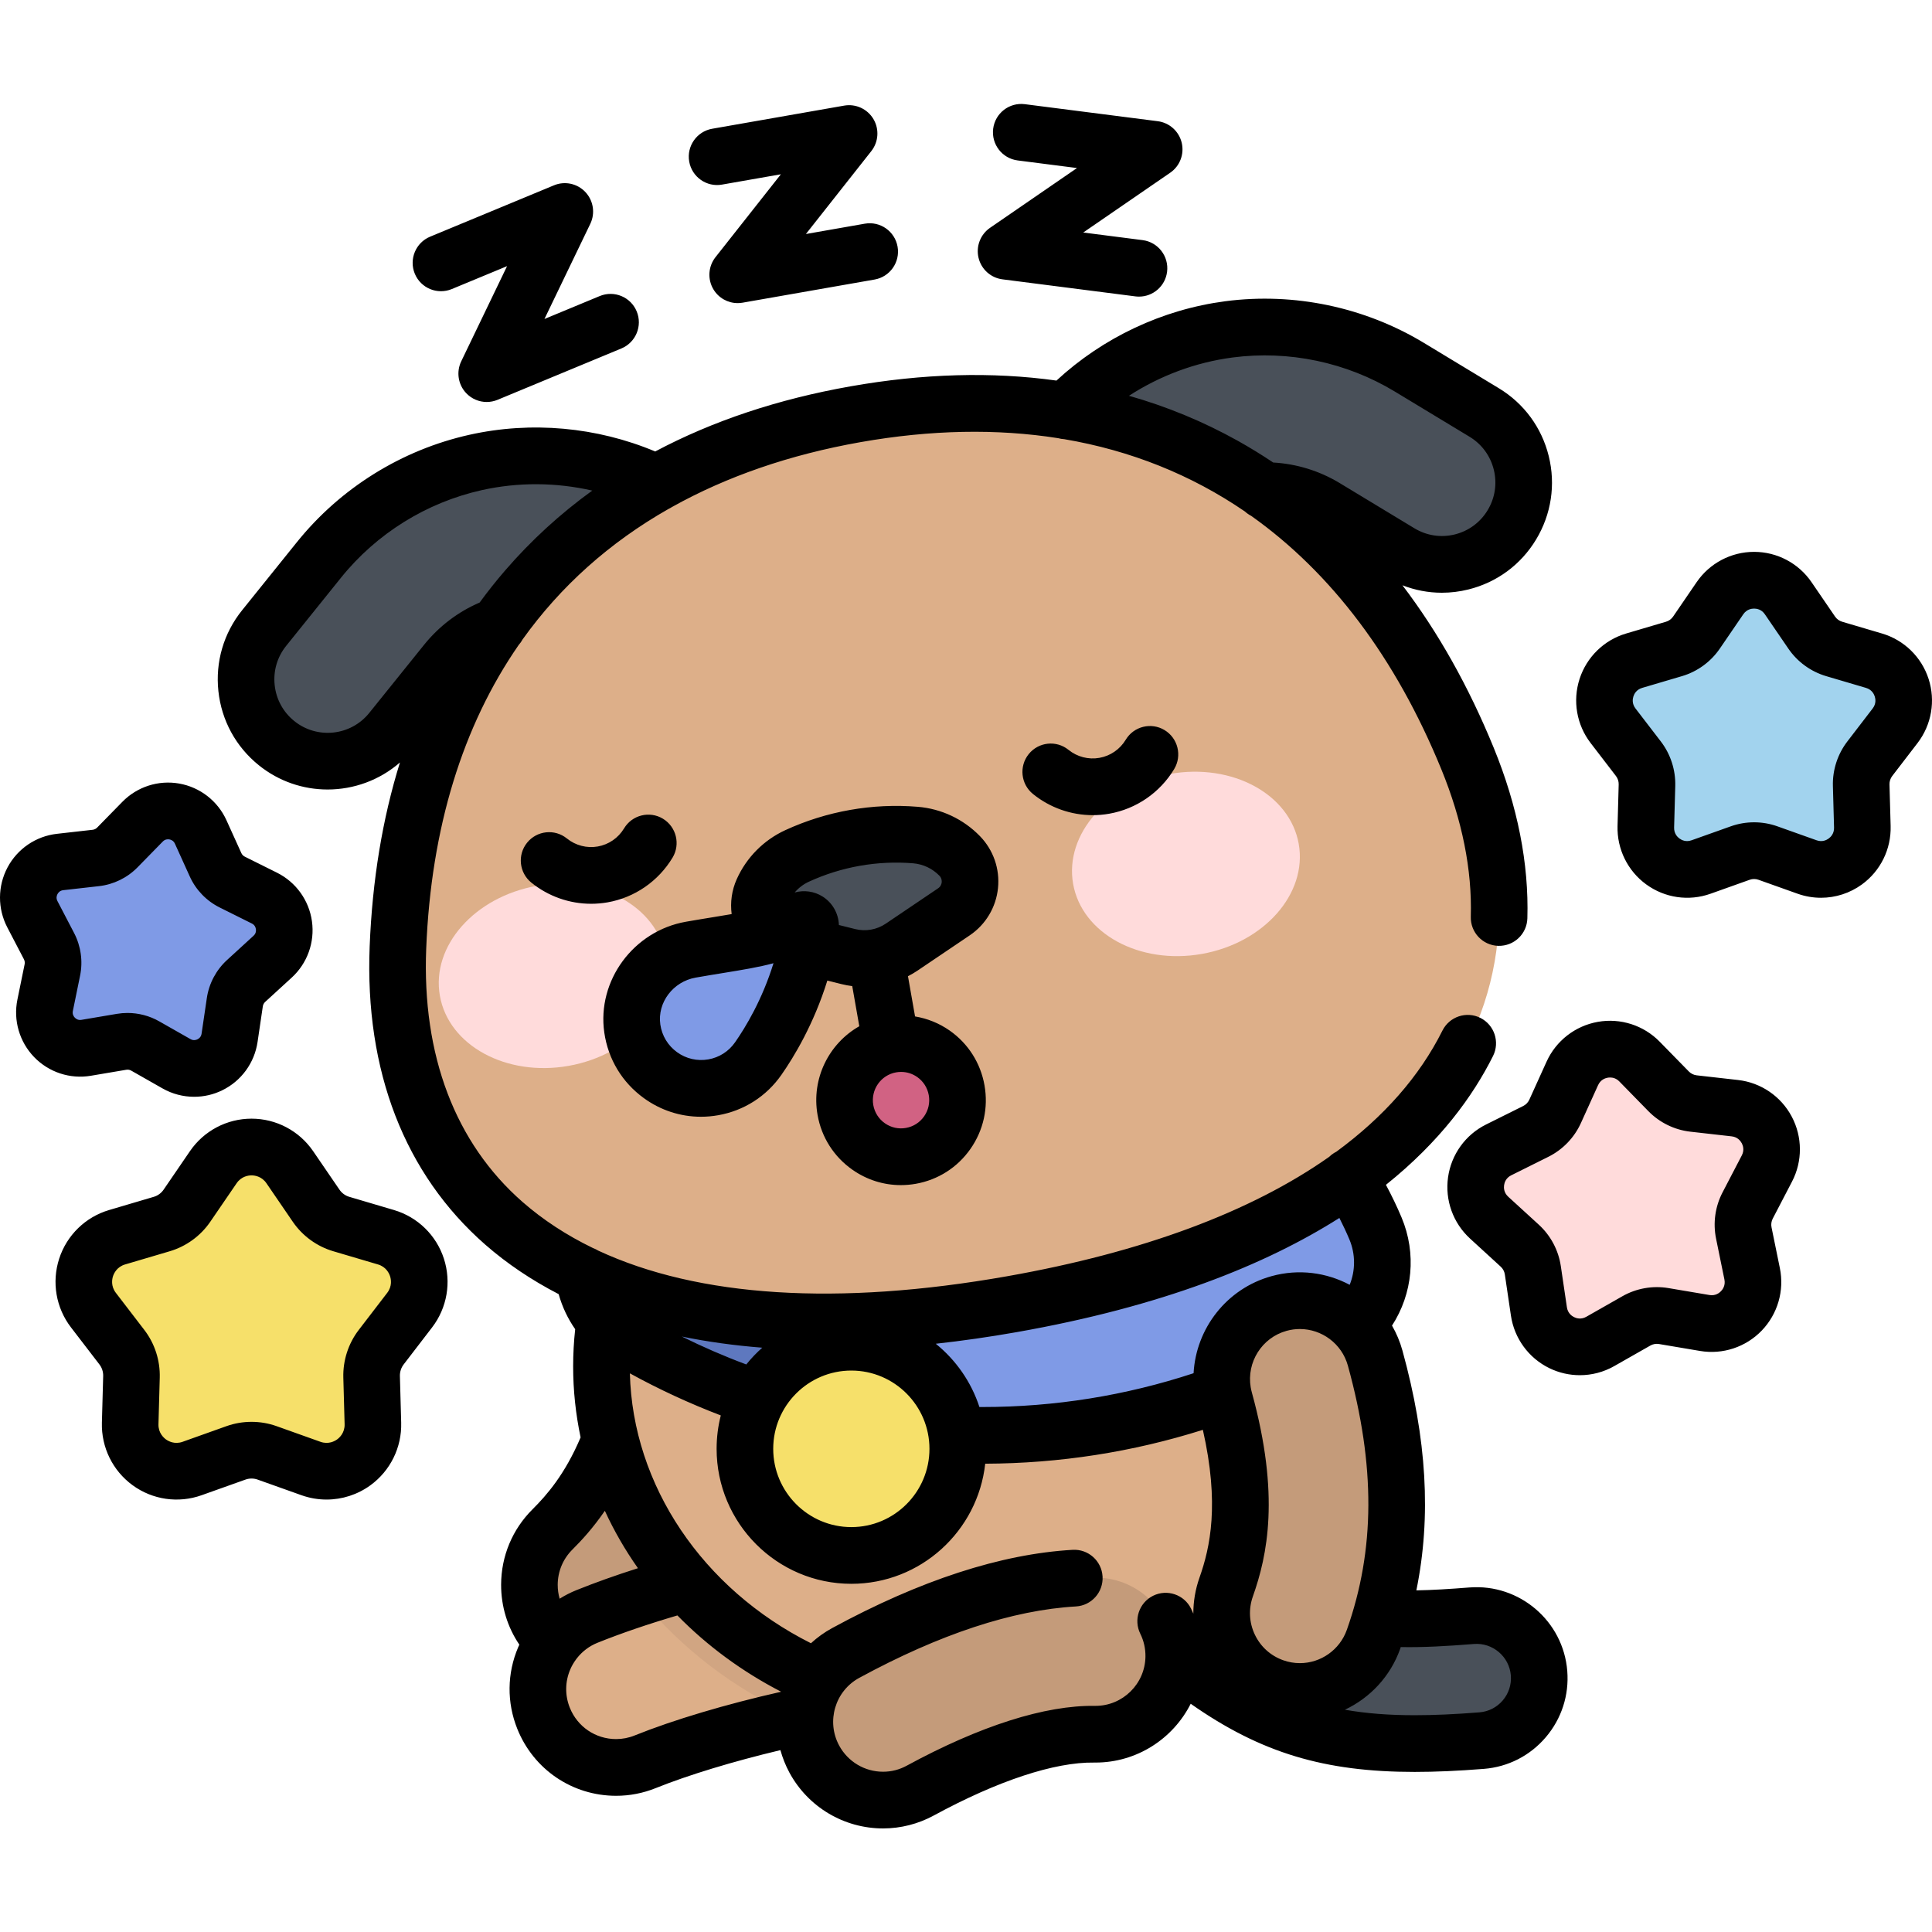 <svg width="170" height="170" viewBox="0 0 170 170" fill="none" xmlns="http://www.w3.org/2000/svg">
<g clip-path="url(#clip0_223_13892)">
<path d="M53.46 146.354C51.691 146.354 49.925 145.675 48.58 144.318C45.904 141.619 45.919 137.255 48.615 134.576C51.056 132.147 54.056 128.259 55.603 119.669C56.276 115.924 59.853 113.435 63.59 114.112C67.328 114.788 69.812 118.371 69.136 122.116C67.421 131.643 63.979 138.708 58.305 144.354C56.964 145.688 55.211 146.354 53.46 146.354Z" fill="#C49B7A"/>
<path d="M124.475 153.42C114.41 153.42 108.509 150.603 99.601 142.48C97.354 140.431 97.191 136.945 99.235 134.694C101.28 132.442 104.759 132.278 107.007 134.328C115.824 142.368 119.142 142.993 129.505 142.17C132.532 141.936 135.183 144.195 135.423 147.229C135.663 150.264 133.402 152.919 130.374 153.159C128.244 153.328 126.291 153.42 124.475 153.42Z" fill="#495059"/>
<path d="M54.212 155.521C51.486 155.521 48.907 153.887 47.828 151.199C46.413 147.668 48.121 143.655 51.647 142.236C60.227 138.783 72.683 136.162 78.933 135.881C82.721 135.711 85.941 138.653 86.113 142.454C86.282 146.255 83.345 149.475 79.551 149.647C74.647 149.867 63.629 152.264 56.773 155.023C55.933 155.361 55.066 155.521 54.212 155.521Z" fill="#DDAF89"/>
<path d="M78.935 135.879C73.743 136.113 64.271 137.962 56.294 140.56C59.887 145.021 64.63 148.661 70.119 151.108C73.878 150.288 77.338 149.745 79.551 149.645C83.345 149.475 86.282 146.254 86.113 142.453C85.943 138.652 82.721 135.71 78.935 135.879Z" fill="#D1A582"/>
<path d="M119.969 120.233C119.969 103.457 104.96 89.857 86.446 89.857C67.932 89.857 52.923 103.457 52.923 120.233C52.923 137.008 67.932 150.608 86.446 150.608C104.96 150.608 119.969 137.008 119.969 120.233Z" fill="#DDAF89"/>
<path d="M116.722 100.73C108.507 107.561 97.956 111.667 86.446 111.667C74.936 111.667 64.385 107.561 56.169 100.73C54.421 102.997 52.965 105.465 51.861 108.091C50.356 111.67 51.744 115.819 55.086 117.784C64.289 123.197 75.005 126.301 86.446 126.301C97.887 126.301 108.603 123.197 117.805 117.784C121.148 115.819 122.535 111.67 121.031 108.091C119.926 105.465 118.469 102.997 116.722 100.73Z" fill="#7F9AE6"/>
<path d="M114.377 148.838C113.613 148.838 112.837 148.709 112.077 148.439C108.498 147.167 106.626 143.228 107.896 139.643C109.046 136.394 110.068 131.587 107.748 123.173C106.737 119.506 108.884 115.712 112.546 114.698C116.207 113.684 119.993 115.836 121.005 119.504C123.578 128.836 123.531 136.698 120.857 144.249C119.857 147.073 117.206 148.838 114.377 148.838Z" fill="#C49B7A"/>
<path d="M71.178 109.151C65.647 107.267 60.571 104.39 56.169 100.73C54.422 102.997 52.965 105.465 51.861 108.091C50.356 111.67 51.744 115.819 55.086 117.784C59.871 120.599 65.068 122.782 70.561 124.236C68.545 120.185 69.116 114.101 71.178 109.151Z" fill="#5E78BF"/>
<path d="M65.871 60.955C64.429 61.21 62.897 61.027 61.479 60.335L51.658 55.536C47.357 53.435 42.256 54.574 39.253 58.307L34.43 64.3C31.939 67.396 27.415 67.882 24.327 65.387C21.238 62.892 20.753 58.359 23.243 55.263L28.065 49.27C31.544 44.947 36.438 41.903 41.846 40.695C47.255 39.488 52.976 40.163 57.956 42.595L67.778 47.393C71.344 49.136 72.826 53.446 71.086 57.02C70.038 59.173 68.059 60.569 65.871 60.955Z" fill="#495059"/>
<path d="M92.483 56.253C90.295 56.639 87.959 56.008 86.238 54.342C83.384 51.58 83.305 47.023 86.061 44.163L93.653 36.289C97.502 32.295 102.65 29.701 108.143 28.981C113.637 28.263 119.276 29.448 124.02 32.317L130.597 36.298C133.996 38.352 135.086 42.777 133.034 46.181C130.984 49.584 126.568 50.677 123.171 48.623L116.592 44.643C112.496 42.165 107.313 42.842 103.989 46.291L96.397 54.165C95.303 55.301 93.925 55.999 92.483 56.253Z" fill="#495059"/>
<path d="M89.059 114.754C124.979 108.409 138.267 89.063 129.128 66.74C119.308 42.752 99.805 32.117 75.278 36.451C50.752 40.784 36.054 57.461 35.016 83.367C34.048 107.474 53.138 121.101 89.059 114.754Z" fill="#DDAF89"/>
<path d="M84.276 127.486C84.276 132.667 80.083 136.868 74.911 136.868C69.74 136.868 65.547 132.667 65.547 127.486C65.547 122.304 69.74 118.104 74.911 118.104C80.083 118.104 84.276 122.304 84.276 127.486Z" fill="#F6E06A"/>
<path d="M58.561 84.114C57.791 79.74 52.723 76.978 47.239 77.946C41.757 78.915 37.936 83.246 38.706 87.62C39.475 91.996 44.544 94.757 50.027 93.788C55.509 92.82 59.33 88.488 58.561 84.114Z" fill="#FFDBDB"/>
<path d="M94.425 77.772C95.195 82.146 100.264 84.907 105.746 83.939C111.229 82.97 115.049 78.638 114.279 74.264C113.51 69.89 108.442 67.129 102.959 68.097C97.477 69.065 93.656 73.396 94.425 77.772Z" fill="#FFDBDB"/>
<path d="M80.547 73.477C76.976 73.184 73.39 73.819 70.134 75.317C68.787 75.937 67.709 77.026 67.099 78.381C66.278 80.212 67.311 82.342 69.255 82.827L74.648 84.172C76.255 84.572 77.956 84.272 79.329 83.345L83.939 80.233C85.6 79.112 85.843 76.757 84.446 75.317C83.411 74.251 82.027 73.597 80.547 73.477Z" fill="#495059"/>
<path d="M84.254 96.804C84.254 99.553 82.028 101.782 79.283 101.782C76.539 101.782 74.314 99.553 74.314 96.804C74.314 94.054 76.539 91.825 79.283 91.825C82.028 91.825 84.254 94.054 84.254 96.804Z" fill="#D16283"/>
<path d="M77.703 158.394C75.261 158.394 72.898 157.088 71.651 154.786C69.841 151.441 71.079 147.259 74.419 145.445C82.674 140.961 90.104 138.731 96.499 138.819C100.296 138.871 103.333 141.998 103.281 145.803C103.229 149.608 100.113 152.643 96.311 152.597C92.364 152.539 87.05 154.259 80.976 157.558C79.933 158.125 78.81 158.394 77.703 158.394Z" fill="#C49B7A"/>
<path d="M70.404 81.015C68.109 82.577 65.671 82.707 60.786 83.564C57.505 84.139 55.163 87.199 55.639 90.502C56.134 93.948 59.369 96.274 62.763 95.673C64.429 95.38 65.818 94.438 66.716 93.151C68.394 90.751 70.571 86.673 71.329 81.597C71.407 81.078 70.837 80.72 70.404 81.015Z" fill="#7F9AE6"/>
<path d="M10.7 91.67L7.581 92.198C5.399 92.567 3.529 90.625 3.972 88.454L4.607 85.348C4.752 84.637 4.648 83.898 4.314 83.254L2.849 80.445C1.825 78.48 3.089 76.097 5.288 75.848L8.432 75.495C9.151 75.413 9.822 75.086 10.328 74.567L12.543 72.303C14.092 70.72 16.744 71.19 17.659 73.208L18.967 76.094C19.267 76.754 19.785 77.292 20.433 77.615L23.267 79.026C25.249 80.012 25.624 82.684 23.989 84.18L21.655 86.319C21.119 86.809 20.77 87.468 20.664 88.185L20.201 91.321C19.877 93.513 17.455 94.697 15.531 93.603L12.779 92.038C12.149 91.679 11.415 91.549 10.7 91.67Z" fill="#7F9AE6"/>
<path d="M20.767 127.841L16.903 129.218C14.201 130.18 11.376 128.124 11.455 125.252L11.568 121.146C11.594 120.205 11.296 119.285 10.724 118.54L8.223 115.283C6.475 113.007 7.553 109.68 10.303 108.868L14.237 107.706C15.137 107.439 15.918 106.871 16.449 106.096L18.768 102.706C20.388 100.336 23.88 100.336 25.501 102.706L27.819 106.096C28.349 106.871 29.131 107.439 30.031 107.706L33.965 108.868C36.715 109.68 37.794 113.007 36.046 115.283L33.545 118.54C32.972 119.285 32.673 120.205 32.699 121.146L32.812 125.253C32.891 128.125 30.066 130.181 27.365 129.218L23.501 127.842C22.616 127.526 21.651 127.526 20.767 127.841Z" fill="#F6E06A"/>
<path d="M153.126 75.063L149.678 76.291C147.268 77.148 144.75 75.315 144.82 72.753L144.921 69.089C144.943 68.251 144.677 67.429 144.166 66.765L141.936 63.859C140.376 61.828 141.338 58.861 143.791 58.136L147.301 57.1C148.104 56.863 148.8 56.356 149.274 55.663L151.342 52.64C152.789 50.526 155.901 50.526 157.348 52.64L159.416 55.663C159.89 56.356 160.586 56.863 161.389 57.1L164.899 58.136C167.352 58.861 168.314 61.828 166.755 63.859L164.524 66.765C164.013 67.429 163.747 68.251 163.771 69.089L163.87 72.753C163.942 75.315 161.422 77.148 159.012 76.291L155.566 75.063C154.776 74.781 153.914 74.781 153.126 75.063Z" fill="#A2D3EE"/>
<path d="M143.992 116.227L140.811 118.036C138.586 119.301 135.787 117.933 135.412 115.398L134.877 111.773C134.754 110.943 134.349 110.18 133.731 109.615L131.031 107.142C129.143 105.413 129.576 102.323 131.866 101.183L135.143 99.552C135.892 99.178 136.49 98.557 136.837 97.794L138.35 94.457C139.407 92.123 142.475 91.581 144.265 93.412L146.825 96.029C147.411 96.628 148.186 97.007 149.018 97.1L152.653 97.511C155.195 97.798 156.656 100.552 155.472 102.825L153.78 106.073C153.392 106.817 153.271 107.672 153.44 108.493L154.174 112.084C154.688 114.594 152.524 116.839 150.003 116.413L146.394 115.803C145.568 115.663 144.72 115.812 143.992 116.227Z" fill="#FFDBDB"/>
<path d="M99.054 65.092C98.547 65.934 97.704 66.515 96.74 66.685C95.777 66.856 94.785 66.6 94.021 65.981C92.951 65.114 91.383 65.282 90.519 66.354C89.654 67.426 89.822 68.997 90.891 69.863C92.394 71.078 94.253 71.727 96.152 71.727C96.636 71.727 97.121 71.686 97.605 71.6C99.986 71.179 102.068 69.746 103.32 67.668C104.029 66.488 103.649 64.954 102.471 64.242C101.295 63.531 99.763 63.911 99.054 65.092ZM39.754 25.435L44.617 23.419L40.585 31.791C40.136 32.723 40.307 33.837 41.017 34.589C41.497 35.099 42.157 35.372 42.828 35.372C43.148 35.37 43.472 35.309 43.78 35.181L54.676 30.662C55.947 30.134 56.55 28.675 56.025 27.402C55.498 26.128 54.042 25.524 52.771 26.051L47.907 28.068L51.941 19.695C52.389 18.764 52.217 17.65 51.507 16.898C50.798 16.145 49.699 15.91 48.745 16.306L37.848 20.825C36.577 21.352 35.974 22.812 36.499 24.085C37.026 25.357 38.483 25.962 39.754 25.435ZM7.995 94.658L11.115 94.13C11.263 94.105 11.419 94.133 11.55 94.208L14.301 95.772C15.163 96.263 16.123 96.508 17.086 96.508C17.93 96.508 18.776 96.319 19.556 95.936C21.23 95.119 22.39 93.53 22.663 91.686L23.126 88.55C23.148 88.4 23.222 88.261 23.333 88.16L25.669 86.021C27.043 84.763 27.708 82.91 27.449 81.065C27.191 79.218 26.04 77.621 24.374 76.79L21.541 75.379C21.406 75.312 21.297 75.2 21.235 75.061L19.926 72.174C19.157 70.477 17.603 69.271 15.77 68.946C13.938 68.623 12.067 69.225 10.764 70.557L8.549 72.82C8.444 72.928 8.303 72.997 8.153 73.014L5.009 73.369C3.159 73.578 1.534 74.685 0.66 76.33C-0.213 77.977 -0.221 79.946 0.641 81.599L2.105 84.408C2.175 84.543 2.197 84.698 2.167 84.846L1.532 87.952C1.158 89.778 1.707 91.669 3 93.011C4.293 94.352 6.161 94.968 7.995 94.658ZM6.412 88.954L7.047 85.848C7.306 84.579 7.119 83.248 6.521 82.099L5.056 79.289C4.923 79.035 4.984 78.814 5.058 78.674C5.133 78.534 5.281 78.36 5.567 78.328L8.711 77.973C9.996 77.829 11.202 77.239 12.106 76.314L14.322 74.05C14.521 73.844 14.751 73.834 14.907 73.861C15.062 73.889 15.272 73.977 15.392 74.238L16.7 77.124C17.233 78.304 18.166 79.271 19.324 79.848L22.158 81.26C22.415 81.388 22.495 81.601 22.517 81.759C22.54 81.916 22.521 82.143 22.31 82.338L19.974 84.477C19.02 85.35 18.389 86.538 18.2 87.82L17.737 90.955C17.694 91.24 17.516 91.383 17.373 91.452C17.231 91.522 17.009 91.575 16.76 91.432L14.008 89.868C13.157 89.384 12.192 89.132 11.22 89.132C10.909 89.132 10.597 89.158 10.287 89.21L7.167 89.738C6.884 89.786 6.693 89.66 6.584 89.545C6.473 89.431 6.354 89.236 6.412 88.954ZM63.526 16.244L68.711 15.335L62.958 22.628C62.317 23.441 62.243 24.565 62.772 25.454C63.226 26.218 64.043 26.671 64.909 26.671C65.052 26.671 65.196 26.658 65.339 26.634L76.956 24.597C78.31 24.361 79.217 23.068 78.98 21.71C78.744 20.353 77.452 19.445 76.098 19.682L70.913 20.591L76.667 13.298C77.308 12.486 77.382 11.361 76.853 10.473C76.323 9.584 75.301 9.115 74.284 9.293L62.668 11.329C61.313 11.566 60.406 12.858 60.644 14.216C60.881 15.573 62.174 16.483 63.526 16.244ZM88.208 24.579L99.906 26.079C100.014 26.093 100.12 26.099 100.226 26.099C101.46 26.099 102.532 25.181 102.693 23.921C102.867 22.554 101.903 21.304 100.539 21.129L95.317 20.459L102.968 15.199C103.82 14.613 104.222 13.562 103.98 12.556C103.737 11.55 102.899 10.797 101.875 10.666L90.177 9.167C88.812 8.994 87.566 9.958 87.391 11.325C87.217 12.692 88.181 13.941 89.545 14.117L94.766 14.786L87.116 20.046C86.264 20.632 85.862 21.684 86.104 22.689C86.347 23.697 87.183 24.448 88.208 24.579ZM34.669 106.473L30.735 105.311C30.385 105.209 30.079 104.985 29.873 104.684L27.554 101.294C26.328 99.502 24.301 98.433 22.134 98.433C19.965 98.433 17.939 99.502 16.713 101.294L14.394 104.684C14.188 104.985 13.882 105.209 13.532 105.311L9.599 106.473C7.519 107.088 5.877 108.688 5.207 110.754C4.537 112.82 4.926 115.083 6.249 116.804L8.75 120.061C8.971 120.35 9.089 120.711 9.079 121.076L8.966 125.184C8.907 127.355 9.918 129.414 11.672 130.691C13.425 131.969 15.694 132.296 17.737 131.568L21.601 130.191C21.944 130.069 22.323 130.069 22.667 130.191L26.53 131.568C27.248 131.823 27.992 131.949 28.733 131.949C30.101 131.949 31.457 131.52 32.595 130.691C34.349 129.414 35.362 127.355 35.301 125.184L35.188 121.076C35.179 120.711 35.296 120.35 35.518 120.06L38.018 116.804C39.341 115.083 39.73 112.82 39.06 110.754C38.391 108.688 36.748 107.088 34.669 106.473ZM34.071 113.761L31.571 117.018C30.651 118.214 30.169 119.705 30.21 121.214L30.323 125.32C30.344 126.079 29.872 126.505 29.667 126.654C29.463 126.803 28.912 127.12 28.198 126.867L24.335 125.489C22.914 124.984 21.35 124.984 19.931 125.489L16.067 126.867C15.354 127.12 14.803 126.803 14.599 126.654C14.396 126.505 13.923 126.079 13.944 125.322L14.057 121.214C14.098 119.704 13.615 118.213 12.695 117.018L10.196 113.761C9.734 113.161 9.865 112.537 9.943 112.298C10.021 112.057 10.28 111.475 11.006 111.261L14.94 110.099C16.385 109.671 17.65 108.751 18.502 107.505L20.821 104.116C21.248 103.491 21.881 103.423 22.132 103.423C22.385 103.423 23.017 103.491 23.445 104.116L25.763 107.505C26.615 108.75 27.879 109.671 29.326 110.099L33.26 111.261C33.986 111.475 34.245 112.057 34.322 112.296C34.401 112.537 34.533 113.161 34.071 113.761ZM152.931 95.031L149.297 94.62C149.035 94.59 148.788 94.471 148.604 94.281L146.042 91.664C144.627 90.216 142.592 89.562 140.599 89.914C138.606 90.267 136.918 91.578 136.082 93.423L134.569 96.76C134.46 97.002 134.271 97.198 134.034 97.317L130.758 98.948C128.946 99.849 127.697 101.587 127.416 103.593C127.134 105.6 127.857 107.615 129.351 108.983L132.05 111.456C132.246 111.634 132.374 111.875 132.413 112.138L132.949 115.764C133.246 117.767 134.508 119.496 136.326 120.385C137.176 120.799 138.095 121.006 139.014 121.006C140.059 121.006 141.103 120.738 142.04 120.205L145.22 118.396C145.45 118.266 145.721 118.218 145.98 118.263L149.587 118.872C151.581 119.21 153.612 118.539 155.016 117.083C156.422 115.624 157.019 113.567 156.613 111.583L155.879 107.991C155.826 107.732 155.865 107.461 155.987 107.227L157.679 103.978C158.617 102.182 158.608 100.04 157.658 98.251C156.709 96.462 154.941 95.257 152.931 95.031ZM153.264 101.667L151.572 104.916C150.92 106.165 150.717 107.613 151 108.993L151.734 112.584C151.839 113.101 151.591 113.452 151.434 113.615C151.277 113.778 150.936 114.039 150.416 113.951L146.809 113.341C145.42 113.107 143.985 113.361 142.762 114.056L139.582 115.865C139.123 116.126 138.713 115.999 138.509 115.899C138.306 115.8 137.953 115.554 137.875 115.032L137.339 111.406C137.134 110.013 136.448 108.723 135.411 107.771L132.71 105.3C132.321 104.944 132.315 104.513 132.347 104.289C132.378 104.064 132.501 103.652 132.975 103.417L136.25 101.786C137.509 101.158 138.522 100.107 139.105 98.824L140.617 95.487C140.835 95.006 141.242 94.868 141.464 94.829C141.522 94.819 141.594 94.811 141.675 94.811C141.906 94.811 142.212 94.877 142.486 95.157L145.046 97.775C146.031 98.781 147.342 99.422 148.739 99.579L152.373 99.99C152.897 100.048 153.154 100.394 153.26 100.594C153.367 100.794 153.508 101.2 153.264 101.667ZM59.179 75.465C59.889 74.284 59.509 72.751 58.331 72.039C57.153 71.329 55.623 71.709 54.912 72.891C54.406 73.733 53.563 74.314 52.599 74.484C51.637 74.654 50.645 74.397 49.881 73.778C48.811 72.913 47.243 73.08 46.379 74.152C45.514 75.223 45.681 76.794 46.751 77.661C48.253 78.876 50.113 79.525 52.012 79.525C52.496 79.525 52.981 79.483 53.465 79.399C55.846 78.978 57.93 77.543 59.179 75.465ZM169.7 59.738C169.075 57.809 167.543 56.316 165.601 55.743L162.094 54.707C161.84 54.632 161.62 54.471 161.47 54.253L159.402 51.23C158.259 49.557 156.368 48.559 154.345 48.559C152.323 48.559 150.431 49.557 149.287 51.23L147.22 54.253C147.071 54.471 146.849 54.632 146.596 54.707L143.088 55.743C141.147 56.316 139.616 57.809 138.99 59.738C138.365 61.665 138.728 63.774 139.962 65.38L142.193 68.286C142.354 68.496 142.438 68.757 142.431 69.02L142.33 72.684C142.274 74.71 143.219 76.632 144.856 77.822C146.492 79.014 148.607 79.321 150.513 78.641L153.959 77.413C154.208 77.325 154.482 77.325 154.731 77.413L158.177 78.641C158.847 78.879 159.54 78.996 160.232 78.996C161.509 78.996 162.773 78.596 163.836 77.822C165.472 76.632 166.416 74.71 166.36 72.684L166.259 69.02C166.253 68.757 166.337 68.496 166.498 68.285L168.729 65.38C169.961 63.774 170.325 61.665 169.7 59.738ZM164.78 62.338L162.55 65.243C161.692 66.359 161.241 67.75 161.28 69.157L161.381 72.822C161.395 73.349 161.09 73.652 160.906 73.785C160.723 73.918 160.343 74.116 159.845 73.938L156.399 72.711C155.075 72.238 153.616 72.238 152.29 72.711L148.844 73.938C148.346 74.116 147.966 73.918 147.782 73.785C147.599 73.652 147.294 73.349 147.308 72.822L147.409 69.157C147.447 67.75 146.997 66.359 146.14 65.243L143.909 62.337C143.587 61.919 143.657 61.495 143.726 61.279C143.796 61.063 143.989 60.679 144.495 60.529L148.003 59.494C149.352 59.095 150.533 58.236 151.328 57.074L153.395 54.051C153.693 53.614 154.118 53.55 154.345 53.55C154.572 53.55 154.996 53.614 155.293 54.051L157.361 57.074C158.155 58.236 159.336 59.095 160.684 59.494L164.193 60.529C164.699 60.679 164.892 61.063 164.962 61.279C165.032 61.495 165.102 61.919 164.78 62.338ZM85.33 82.302C86.735 81.353 87.641 79.839 87.815 78.151C87.99 76.462 87.412 74.794 86.23 73.577C84.775 72.078 82.829 71.159 80.749 70.991C76.76 70.663 72.732 71.375 69.095 73.049C67.199 73.922 65.683 75.452 64.828 77.358C64.385 78.343 64.247 79.408 64.38 80.432C63.913 80.514 63.406 80.597 62.842 80.689C62.087 80.812 61.264 80.946 60.357 81.105C55.738 81.916 52.516 86.29 53.173 90.859C53.509 93.195 54.743 95.241 56.649 96.623C58.136 97.703 59.881 98.265 61.677 98.265C62.181 98.265 62.688 98.221 63.195 98.131C65.461 97.731 67.436 96.471 68.755 94.582C69.867 92.992 71.609 90.109 72.799 86.282L74.047 86.594C74.358 86.672 74.674 86.729 74.99 86.77L75.611 90.3C72.941 91.817 71.375 94.905 71.938 98.102C72.283 100.068 73.373 101.781 75.006 102.927C76.274 103.817 77.751 104.28 79.268 104.28C79.703 104.28 80.142 104.242 80.579 104.165C82.541 103.818 84.252 102.727 85.395 101.09C86.537 99.456 86.976 97.472 86.629 95.506C86.284 93.54 85.195 91.826 83.563 90.681C82.637 90.033 81.598 89.618 80.517 89.438L79.894 85.899C80.177 85.753 80.454 85.595 80.72 85.415L85.33 82.302ZM64.676 91.719C64.118 92.516 63.287 93.048 62.331 93.217C61.353 93.388 60.373 93.163 59.57 92.58C58.766 91.998 58.245 91.133 58.103 90.147C57.827 88.221 59.222 86.371 61.216 86.021C62.102 85.865 62.907 85.734 63.644 85.614C65.352 85.335 66.778 85.104 68.061 84.755C67.069 87.968 65.606 90.388 64.676 91.719ZM80.706 94.768C81.248 95.149 81.61 95.718 81.725 96.372C81.84 97.025 81.694 97.684 81.314 98.229C80.934 98.772 80.366 99.135 79.714 99.249C79.063 99.366 78.405 99.219 77.862 98.838C77.32 98.458 76.958 97.888 76.842 97.235C76.605 95.886 77.507 94.595 78.853 94.358H78.854C78.999 94.332 79.144 94.32 79.288 94.32C79.793 94.319 80.284 94.473 80.706 94.768ZM77.937 81.276C77.15 81.808 76.17 81.981 75.249 81.751L73.817 81.393C73.781 80.382 73.257 79.438 72.383 78.888C71.638 78.419 70.746 78.304 69.925 78.531C70.266 78.132 70.689 77.805 71.174 77.583C74.035 76.267 77.205 75.707 80.344 75.963C81.222 76.035 82.046 76.423 82.661 77.057C82.865 77.267 82.875 77.51 82.862 77.636C82.849 77.763 82.79 77.999 82.546 78.163L77.937 81.276ZM129.308 139.683C127.57 139.82 126.028 139.917 124.628 139.939C125.953 133.444 125.548 126.612 123.404 118.84C123.187 118.053 122.876 117.318 122.486 116.642C124.303 113.835 124.658 110.294 123.325 107.123C122.919 106.157 122.456 105.2 121.951 104.255C126.705 100.452 129.608 96.455 131.376 92.916C131.99 91.683 131.492 90.185 130.263 89.567C129.033 88.951 127.538 89.451 126.922 90.683C124.912 94.704 121.772 98.273 117.584 101.344C117.514 101.379 117.446 101.417 117.378 101.458C117.221 101.557 117.08 101.67 116.953 101.795C110.085 106.63 100.541 110.192 88.627 112.298C73.709 114.933 61.463 114.143 52.644 110.046C52.497 109.955 52.341 109.879 52.177 109.819C49.864 108.698 47.79 107.346 45.977 105.76C40.057 100.576 37.127 92.867 37.503 83.466C37.929 72.848 40.712 63.867 45.642 56.749C45.777 56.601 45.891 56.436 45.986 56.26C49.335 51.578 53.637 47.731 58.828 44.78C58.937 44.731 59.041 44.67 59.142 44.605C63.934 41.932 69.467 40.01 75.711 38.906C81.907 37.812 87.725 37.708 93.107 38.556C93.282 38.605 93.461 38.632 93.641 38.643C99.495 39.639 104.822 41.776 109.545 45.009C109.711 45.161 109.897 45.292 110.099 45.395C117.142 50.394 122.807 57.873 126.824 67.686C128.665 72.181 129.538 76.546 129.418 80.66C129.378 82.038 130.46 83.187 131.835 83.227C133.22 83.262 134.356 82.182 134.396 80.805C134.535 75.989 133.538 70.937 131.433 65.793C129.221 60.39 126.539 55.62 123.403 51.5C124.513 51.932 125.682 52.156 126.866 52.156C127.645 52.156 128.429 52.062 129.204 51.869C131.713 51.248 133.831 49.686 135.165 47.469C136.501 45.253 136.897 42.648 136.277 40.134C135.657 37.62 134.097 35.498 131.884 34.16L125.307 30.18C120.082 27.021 113.872 25.715 107.82 26.506C102.283 27.233 97.058 29.698 92.96 33.487C87.288 32.697 81.238 32.864 74.846 33.993C68.454 35.121 62.712 37.039 57.653 39.725C52.507 37.568 46.754 37.042 41.304 38.258C35.346 39.587 29.957 42.941 26.126 47.703L21.303 53.696C19.682 55.712 18.94 58.241 19.217 60.815C19.492 63.39 20.752 65.701 22.764 67.327C24.549 68.77 26.694 69.47 28.826 69.47C31.118 69.47 33.394 68.66 35.192 67.091C33.653 72.034 32.761 77.434 32.528 83.266C32.088 94.228 35.606 103.305 42.699 109.517C44.62 111.198 46.781 112.645 49.157 113.873C49.468 114.986 49.961 116.027 50.611 116.959C50.492 118.047 50.432 119.144 50.432 120.231C50.432 122.344 50.657 124.434 51.088 126.479C49.723 129.705 48.125 131.546 46.861 132.803C45.084 134.569 44.103 136.923 44.094 139.429C44.087 141.342 44.649 143.168 45.698 144.717C45.663 144.793 45.627 144.868 45.594 144.945C44.612 147.25 44.585 149.801 45.519 152.127C46.952 155.703 50.365 158.015 54.212 158.015C55.41 158.015 56.584 157.787 57.702 157.337C60.566 156.184 64.531 154.982 68.67 153.997C68.856 154.67 69.117 155.334 69.463 155.975C71.104 159.006 74.261 160.887 77.703 160.887C79.253 160.887 80.796 160.495 82.162 159.75C87.786 156.695 92.793 155.038 96.281 155.091H96.395C100.043 155.091 103.225 152.986 104.772 149.917C110.953 154.252 116.561 155.914 124.475 155.914C126.3 155.914 128.294 155.827 130.571 155.646C132.699 155.477 134.634 154.487 136.019 152.86C137.405 151.233 138.075 149.163 137.907 147.032C137.56 142.639 133.7 139.345 129.308 139.683ZM108.466 31.455C113.403 30.809 118.47 31.875 122.732 34.453L129.311 38.432C130.385 39.082 131.141 40.111 131.442 41.331C131.743 42.55 131.551 43.815 130.902 44.891C130.255 45.965 129.228 46.724 128.01 47.026C126.792 47.326 125.531 47.135 124.457 46.485L117.88 42.506C116.101 41.43 114.094 40.814 112.03 40.697C111.023 40.023 109.99 39.386 108.931 38.795C105.893 37.1 102.693 35.777 99.34 34.825C102.084 33.049 105.208 31.881 108.466 31.455ZM32.49 62.733C30.866 64.753 27.904 65.071 25.89 63.443C24.913 62.654 24.302 61.531 24.169 60.282C24.035 59.034 24.394 57.807 25.182 56.828L30.004 50.835C33.129 46.95 37.527 44.215 42.387 43.129C45.594 42.414 48.929 42.44 52.114 43.168C49.288 45.212 46.732 47.552 44.457 50.185C43.666 51.099 42.917 52.045 42.204 53.019C40.305 53.834 38.627 55.108 37.314 56.74L32.49 62.733ZM74.911 120.598C78.701 120.598 81.784 123.687 81.784 127.485C81.784 131.283 78.701 134.372 74.911 134.372C71.121 134.372 68.037 131.283 68.037 127.485C68.037 123.687 71.121 120.598 74.911 120.598ZM67.073 118.586C66.563 119.037 66.092 119.53 65.667 120.061C63.733 119.34 61.84 118.519 59.996 117.604C62.239 118.065 64.6 118.391 67.073 118.586ZM49.074 139.449C49.078 138.274 49.538 137.172 50.37 136.346C51.183 135.536 52.191 134.442 53.222 132.939C54.026 134.689 54.999 136.378 56.134 137.989C54.177 138.612 52.362 139.258 50.718 139.921C50.199 140.128 49.707 140.383 49.243 140.673C49.131 140.279 49.073 139.869 49.074 139.449ZM68.712 148.865C63.874 149.958 59.256 151.333 55.843 152.707C55.319 152.919 54.769 153.025 54.212 153.025C52.41 153.025 50.811 151.943 50.139 150.267C49.702 149.177 49.715 147.983 50.175 146.903C50.309 146.588 50.48 146.297 50.677 146.028C50.705 145.993 50.73 145.958 50.756 145.922C51.226 145.319 51.846 144.843 52.574 144.551C54.637 143.72 56.999 142.913 59.605 142.145C62.219 144.815 65.293 147.081 68.718 148.85C68.715 148.855 68.714 148.86 68.712 148.865ZM105.548 138.808C105.181 139.845 105.001 140.92 105.004 141.989C104.94 141.839 104.872 141.689 104.8 141.541C104.189 140.307 102.693 139.804 101.462 140.414C100.23 141.028 99.727 142.525 100.338 143.759C100.648 144.384 100.799 145.062 100.79 145.767C100.757 148.169 98.79 150.102 96.399 150.102C96.382 150.102 96.364 150.102 96.347 150.102C91.963 150.037 86.242 151.858 79.788 155.364C79.137 155.719 78.435 155.898 77.702 155.898C76.089 155.898 74.609 155.016 73.841 153.597C72.688 151.467 73.479 148.794 75.605 147.639C82.692 143.788 89.106 141.674 94.672 141.354C96.046 141.275 97.095 140.095 97.016 138.72C96.937 137.344 95.758 136.294 94.387 136.372C88.084 136.734 80.967 139.049 73.231 143.253C72.539 143.628 71.913 144.082 71.357 144.592C61.813 139.801 55.669 130.694 55.424 120.843C57.994 122.256 60.671 123.492 63.424 124.546C63.184 125.485 63.056 126.47 63.056 127.484C63.056 134.034 68.374 139.362 74.911 139.362C81.006 139.362 86.038 134.729 86.691 128.794C93.226 128.769 99.656 127.77 105.842 125.814C107.32 132.333 106.486 136.161 105.548 138.808ZM105.025 120.832C99.035 122.804 92.796 123.806 86.445 123.806C86.357 123.806 86.269 123.805 86.181 123.805C85.46 121.595 84.109 119.669 82.341 118.239C84.661 117.983 87.043 117.644 89.492 117.211C102.235 114.96 111.344 111.298 117.854 107.17C118.172 107.796 118.469 108.426 118.735 109.059C119.283 110.365 119.27 111.793 118.761 113.053C116.719 111.969 114.279 111.628 111.883 112.292C107.907 113.393 105.239 116.917 105.025 120.832ZM114.377 146.343C113.879 146.343 113.386 146.256 112.91 146.087C111.806 145.694 110.92 144.895 110.416 143.835C109.912 142.776 109.85 141.583 110.242 140.475C111.514 136.882 112.653 131.593 110.148 122.509C110.11 122.366 110.078 122.225 110.054 122.082C110.052 122.077 110.051 122.073 110.051 122.068C109.682 119.875 111.024 117.708 113.208 117.103C113.597 116.995 113.989 116.943 114.375 116.943C116.299 116.943 118.068 118.224 118.604 120.169C121.034 128.982 121.005 136.369 118.51 143.415C117.89 145.165 116.229 146.343 114.377 146.343ZM132.23 149.623C131.709 150.235 130.979 150.608 130.177 150.672C128.032 150.842 126.167 150.925 124.474 150.925C122.226 150.925 120.217 150.772 118.337 150.442C120.561 149.397 122.348 147.499 123.204 145.084C123.222 145.032 123.237 144.98 123.255 144.928C125.176 144.968 127.276 144.85 129.697 144.657C131.344 144.526 132.81 145.77 132.941 147.425C133.005 148.23 132.752 149.01 132.23 149.623Z" fill="black"/>
</g>
<defs>
<clipPath id="clip0_223_13892">
<rect width="170" height="170" fill="white"/>
</clipPath>
</defs>
</svg>
